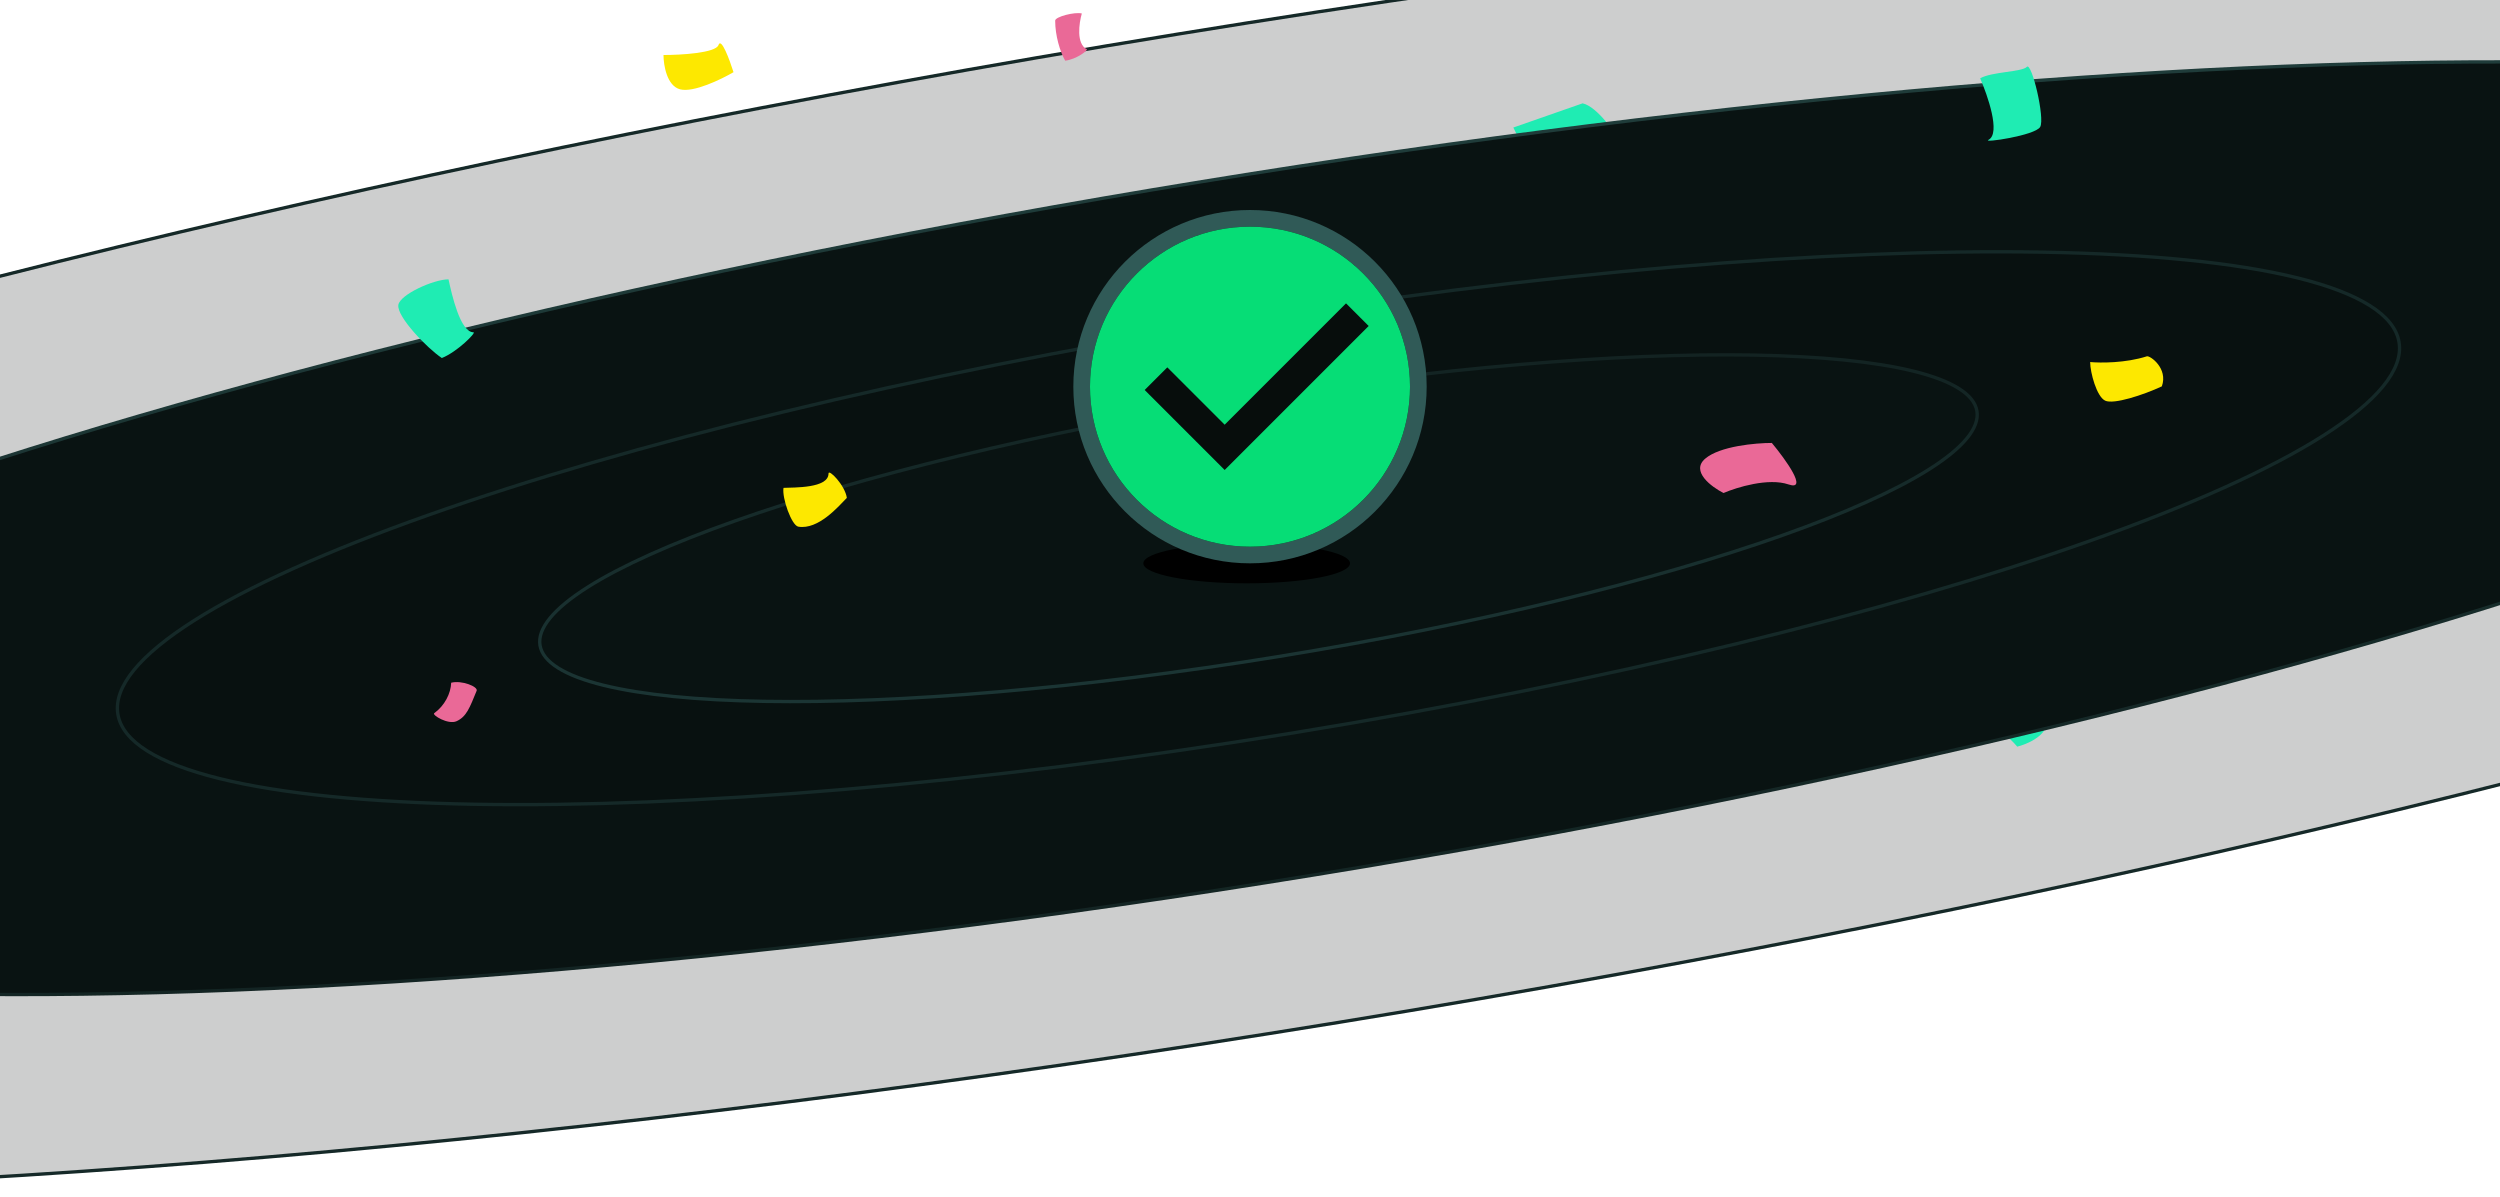 <svg width="750" height="359" viewBox="0 0 750 359" fill="none" xmlns="http://www.w3.org/2000/svg">
<path d="M1198.34 24.67C1196.7 14.601 1189.45 5.618 1176.99 -2.242C1164.54 -10.101 1146.94 -16.794 1124.73 -22.298C1080.33 -33.304 1017.62 -39.525 941.13 -40.869C788.156 -43.558 580.149 -26.741 353.375 10.224C126.601 47.189 -75.978 97.298 -220.18 148.427C-292.285 173.993 -349.771 199.805 -388.384 224.344C-407.692 236.614 -422.255 248.55 -431.569 259.957C-440.885 271.366 -444.904 282.186 -443.263 292.255C-441.622 302.324 -434.375 311.308 -421.918 319.168C-409.463 327.026 -391.863 333.719 -369.658 339.223C-325.251 350.23 -262.544 356.45 -186.053 357.795C-33.079 360.483 174.928 343.666 401.702 306.701C628.476 269.737 831.055 219.627 975.257 168.499C1047.36 142.933 1104.85 117.121 1143.46 92.582C1162.77 80.311 1177.33 68.375 1186.65 56.968C1195.96 45.559 1199.98 34.74 1198.34 24.67Z" fill="#070D0C" fill-opacity="0.2" stroke="#152928"/>
<path d="M613.125 213.979C609.734 208.513 600.763 207.753 596.701 208.057C592.992 210.638 586.846 215.801 591.932 215.801C597.019 215.801 602.882 221.267 605.178 224C609.24 222.937 616.516 219.445 613.125 213.979Z" fill="#1FECB3"/>
<path d="M484.41 40.981C477.946 40.981 469.712 50.056 464.137 50.963C461.5 50.963 456.028 42.777 454 38.259L474.78 31C479.173 31.907 485.5 40.981 484.41 40.981Z" fill="#1FECB3"/>
<path d="M952.511 64.741C951.368 57.727 946.326 51.447 937.614 45.935C928.904 40.425 916.587 35.724 901.033 31.854C869.929 24.116 826 19.73 772.405 18.766C665.223 16.836 519.482 28.59 360.591 54.49C201.701 80.389 59.772 115.526 -41.249 151.393C-91.764 169.328 -132.026 187.437 -159.062 204.652C-172.582 213.261 -182.769 221.63 -189.278 229.621C-195.79 237.615 -198.576 245.171 -197.432 252.184C-196.289 259.198 -191.248 265.478 -182.535 270.99C-173.825 276.501 -161.508 281.202 -145.954 285.071C-114.85 292.81 -70.921 297.195 -17.326 298.16C89.856 300.089 235.597 288.335 394.487 262.436C553.377 236.537 695.307 201.4 796.328 165.533C846.843 147.598 887.105 129.489 914.141 112.274C927.661 103.665 937.848 95.296 944.357 87.305C950.868 79.311 953.654 71.755 952.511 64.741Z" fill="#091312" stroke="url(#paint0_linear_97_3748)"/>
<path d="M719.717 102.687C719.052 98.607 716.107 94.926 710.946 91.675C705.788 88.425 698.48 85.647 689.23 83.359C670.735 78.784 644.598 76.199 612.693 75.646C548.892 74.54 462.124 81.563 367.518 96.984C272.912 112.405 188.405 133.3 128.258 154.61C98.18 165.266 74.217 176.018 58.132 186.229C50.088 191.336 44.04 196.291 40.18 201.011C36.319 205.733 34.696 210.159 35.361 214.238C36.026 218.318 38.971 221.999 44.131 225.251C49.29 228.5 56.598 231.278 65.848 233.566C84.343 238.141 110.48 240.727 142.385 241.28C206.186 242.386 292.954 235.362 387.56 219.941C482.166 204.52 566.673 183.626 626.82 162.316C656.898 151.659 680.861 140.907 696.946 130.696C704.99 125.589 711.038 120.634 714.898 115.914C718.759 111.192 720.382 106.766 719.717 102.687Z" fill="#070D0C" fill-opacity="0.2" stroke="#152928"/>
<path d="M593.077 123.329C592.671 120.84 590.866 118.566 587.636 116.537C584.409 114.511 579.824 112.772 574.003 111.339C562.365 108.474 545.905 106.857 525.798 106.518C485.593 105.842 430.905 110.282 371.27 120.003C311.634 129.723 258.367 142.881 220.458 156.29C201.499 162.995 186.405 169.756 176.279 176.169C171.215 179.377 167.419 182.481 165.002 185.428C162.584 188.376 161.594 191.106 162 193.596C162.406 196.086 164.211 198.36 167.441 200.388C170.668 202.415 175.253 204.153 181.074 205.586C192.713 208.452 209.172 210.069 229.279 210.407C269.484 211.083 324.172 206.644 383.808 196.923C443.443 187.202 496.71 174.045 534.62 160.636C553.578 153.93 568.672 147.169 578.798 140.756C583.863 137.549 587.658 134.444 590.075 131.498C592.493 128.549 593.483 125.819 593.077 123.329Z" fill="#091312" stroke="url(#paint1_linear_97_3748)"/>
<path d="M248.552 142.067C248.551 146.515 238.218 146.216 235.051 146.359C234.551 149.363 237.467 157.661 239.5 158C245.5 159 251.552 151.938 254.052 149.363C253.552 145.643 248.552 140.5 248.552 142.067Z" fill="#FDE800"/>
<path d="M142.051 99.684C138.063 99.684 135.551 88.382 134.551 83.804C130.051 83.804 119.925 88.4 119.5 91.5C119.021 95 128.051 104.404 132.551 107.409C137.218 105.549 143 99.684 142.051 99.684Z" fill="#1FECB3"/>
<path d="M215.551 13.5C214.751 15.904 204.218 16.504 199.051 16.504C199.051 19.509 200.051 25.774 204.051 26.804C208.051 27.834 216.385 23.8 220.051 21.654C218.885 17.935 216.351 11.097 215.551 13.5Z" fill="#FDE800"/>
<path d="M326.051 14.775C322.804 13.15 323.718 6.907 324.551 4.046C322.5 3.5 316.551 5 316.551 6.192C316.551 10.673 318 15.5 319.551 18.209C323.051 17.78 326.5 15 326.051 14.775Z" fill="#EA6997"/>
<path d="M536.552 145.33C530.552 143.27 521.052 146.188 517.052 147.905C513.385 146.045 507.152 141.381 511.552 137.605C515.952 133.828 526.719 132.884 531.552 132.884C535.719 137.891 542.552 147.39 536.552 145.33Z" fill="#EA6997"/>
<path d="M596.552 41.946C600.303 40.02 596.218 28.499 594.052 23.492C597.552 21.489 606.603 21.618 608.052 20.059C609.5 18.5 613.552 35.509 612.052 38.084C610.552 40.659 594.5 43 596.552 41.946Z" fill="#1FECB3"/>
<path d="M644.051 106.896C637.651 108.956 630.051 108.899 627.051 108.613C627.051 111.76 629 119 631.551 120.201C634.101 121.401 643 118.5 648.551 115.909C650.5 110.5 645 106.591 644.051 106.896Z" fill="#FDE800"/>
<path d="M130.265 213.953C133.389 211.716 135.249 208.041 135.355 204.816C138.5 204 143.5 206 142.991 207.234C140.939 212.212 140 215 136.946 216.371C134.453 217.49 129.5 214.5 130.265 213.953Z" fill="#EA6997"/>
<ellipse cx="374" cy="169" rx="31" ry="6" fill="black"/>
<circle cx="375" cy="116" r="50.5" fill="#070D0C" stroke="#305A57" stroke-width="5"/>
<path d="M375 68C348.48 68 327 89.48 327 116C327 142.496 348.48 164 375 164C401.496 164 423 142.496 423 116C423 89.48 401.496 68 375 68ZM367.4 141L343.4 117L350.192 110.208L367.4 127.416L403.808 91.008L410.6 97.8L367.4 141Z" fill="#06DD76"/>
<defs>
<linearGradient id="paint0_linear_97_3748" x1="367" y1="320.5" x2="349" y2="49.5" gradientUnits="userSpaceOnUse">
<stop stop-color="#11201F"/>
<stop offset="1" stop-color="#1F3C3A"/>
</linearGradient>
<linearGradient id="paint1_linear_97_3748" x1="354" y1="200.5" x2="351" y2="94.5" gradientUnits="userSpaceOnUse">
<stop stop-color="#1B3534"/>
<stop offset="1" stop-color="#11201F"/>
</linearGradient>
</defs>
</svg>
